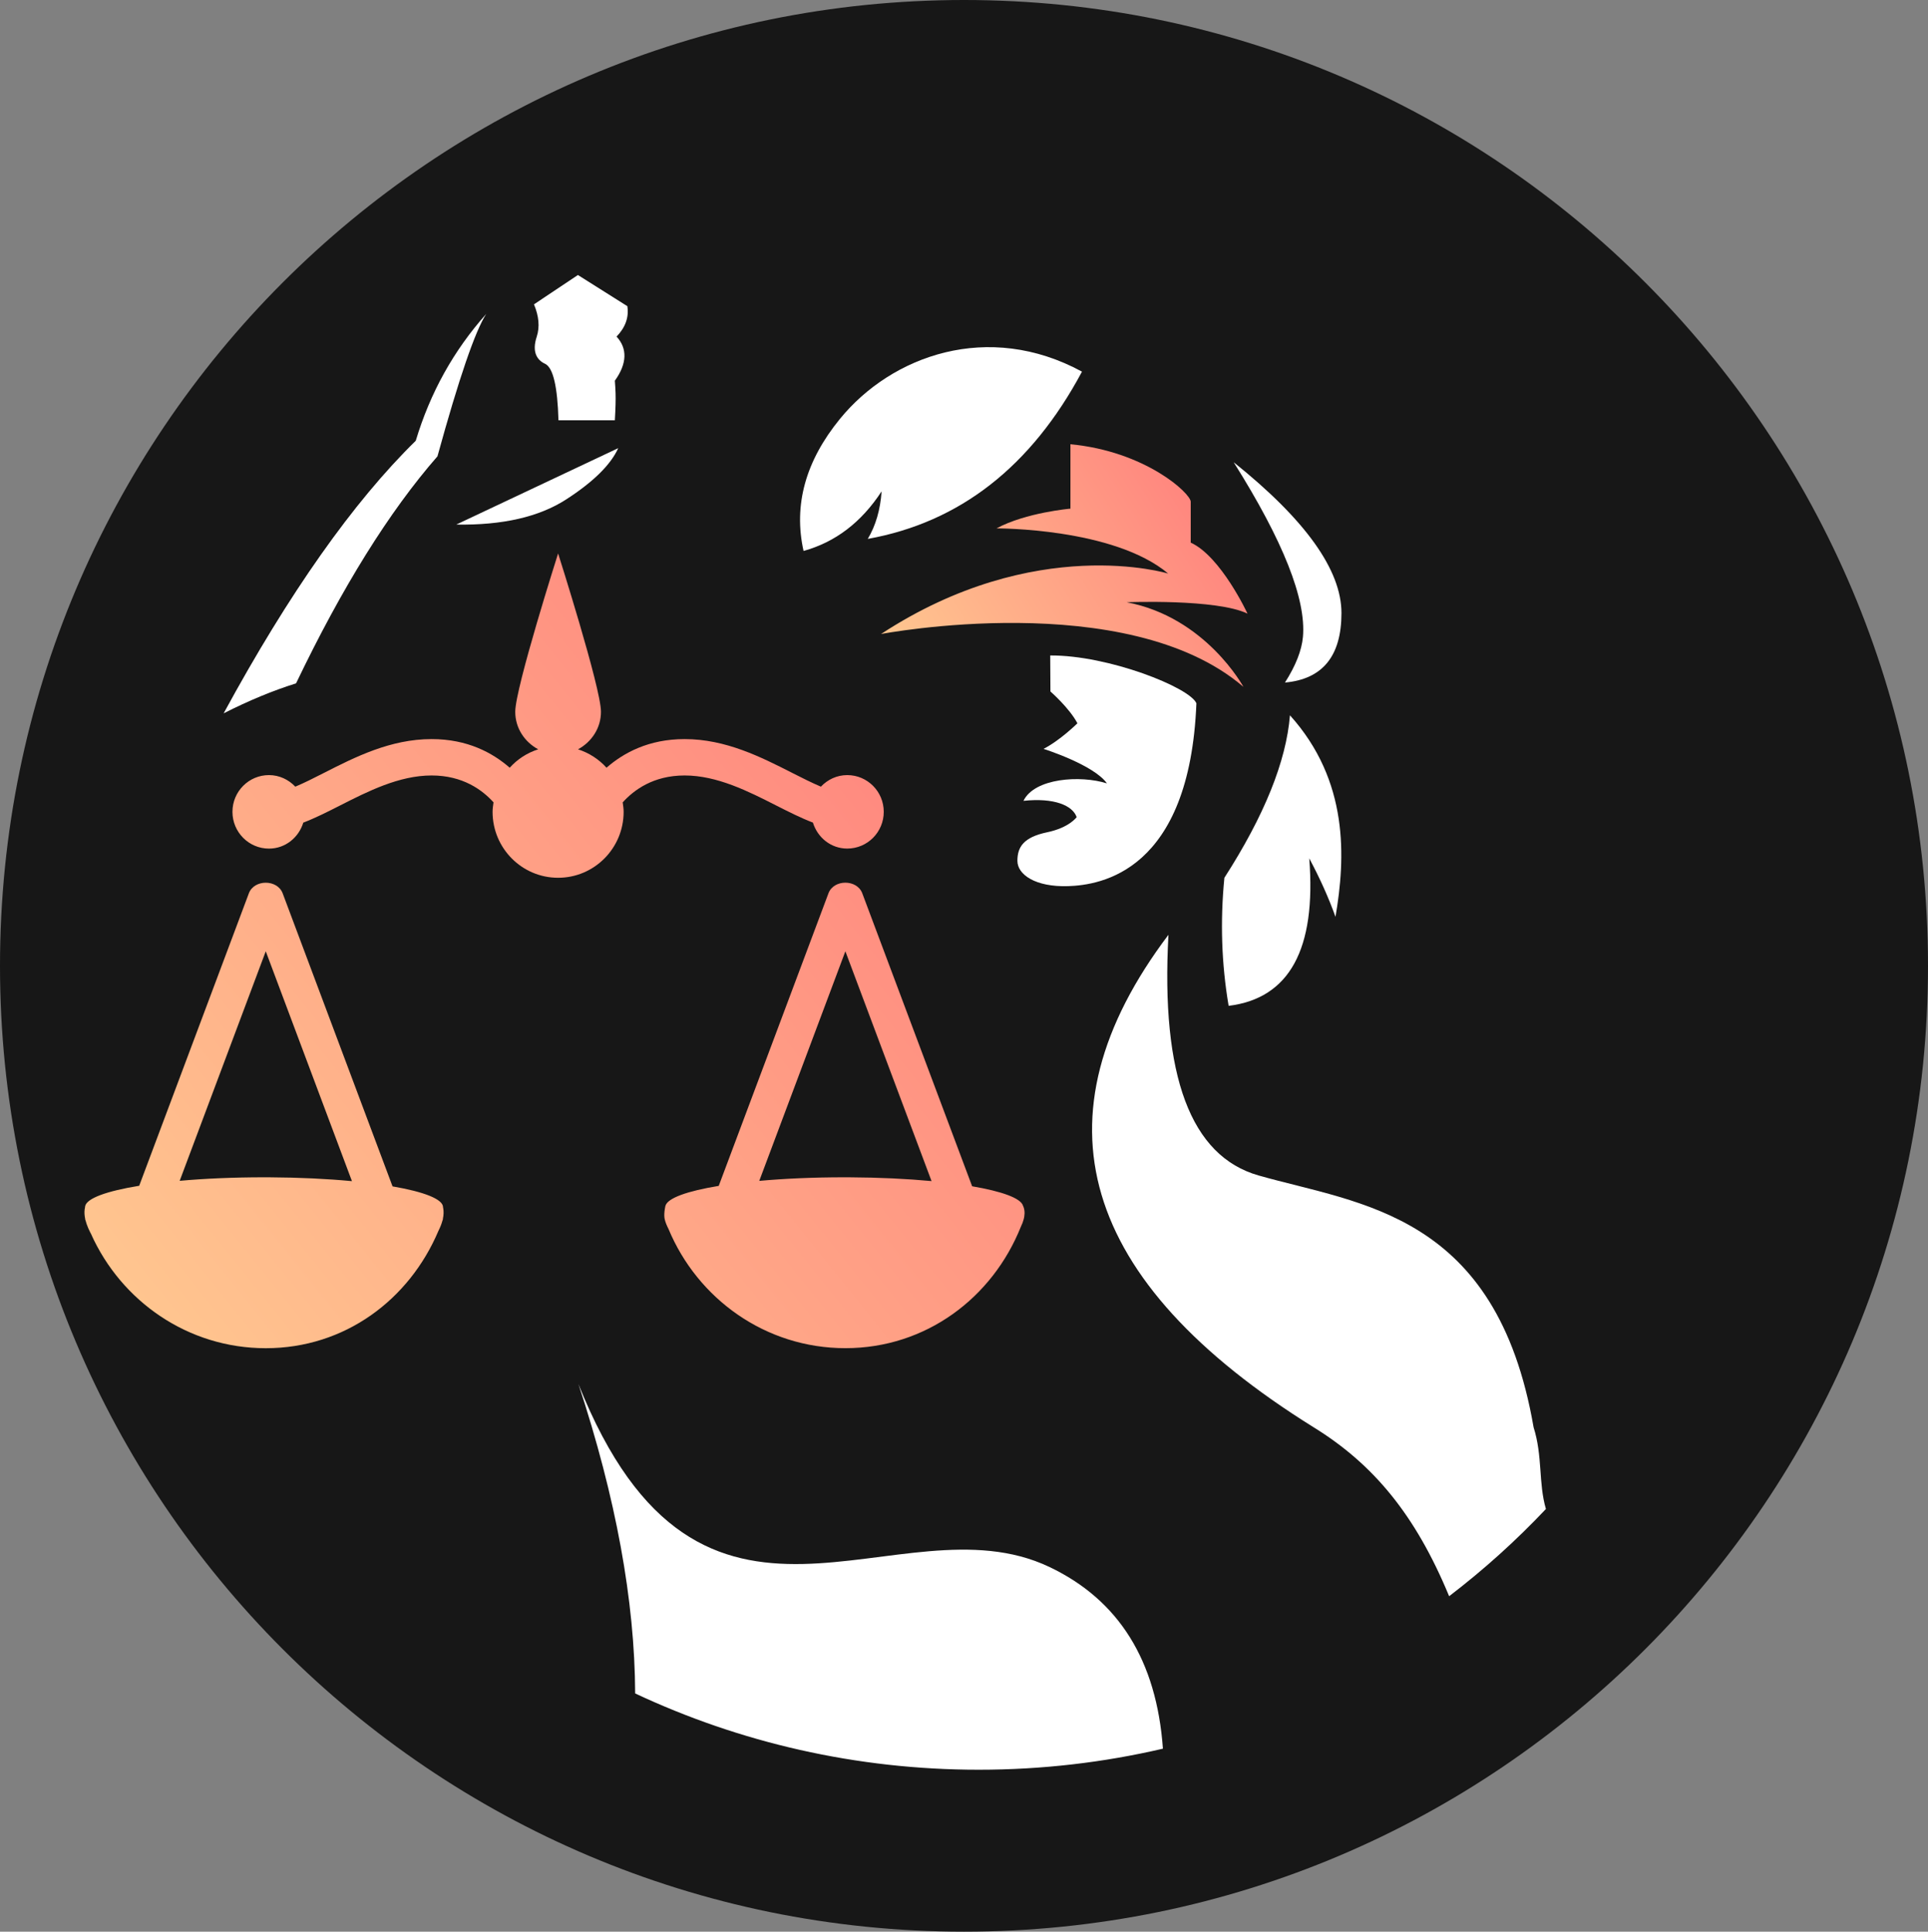 <svg width="547" height="548" viewBox="0 0 547 548" fill="none" xmlns="http://www.w3.org/2000/svg">
<rect x="0" y="0" width="547" height="548" fill="#808080" stroke="none"/>
<path d="M273.5 548C424.55 548 547 425.326 547 274C547 122.674 424.55 0 273.5 0C122.45 0 0 122.674 0 274C0 425.326 122.45 548 273.5 548Z" fill="#171717"/>
<path d="M80.2 253.436L111.373 336.568C120.238 338.095 125.696 340.178 125.696 342.474L125.695 342.517L125.68 342.473L125.732 342.674C125.92 343.635 125.889 344.681 125.642 345.812L125.696 345.815L125.527 346.286C125.284 347.194 124.908 348.155 124.397 349.168C116.133 368.7 97.872 382.476 75.4 382.476C53.275 382.476 34.382 369.12 25.831 350.07L26.332 350.959C25.319 349.222 24.631 347.638 24.267 346.209C24.223 346.082 24.175 345.949 24.128 345.815L24.174 345.813C23.962 344.831 23.909 343.926 24.015 343.096L24.128 342.474L24.152 342.215C24.562 339.933 30.36 337.879 39.493 336.393L70.601 253.436C72.099 249.412 78.692 249.412 80.2 253.436ZM244.642 253.426L275.809 336.538C284.251 337.979 289.645 339.92 290.248 342.07L290.163 341.896C290.655 342.844 290.799 343.937 290.592 345.176L290.462 345.805C290.284 346.508 290.009 347.242 289.632 348.017C281.584 368.159 262.75 382.466 239.843 382.466C217.177 382.466 197.905 368.45 189.666 348.655C189.177 347.692 188.791 346.77 188.594 345.905L188.574 345.814C188.573 345.811 188.572 345.808 188.571 345.805L188.572 345.803L188.509 345.408C188.428 344.708 188.472 343.864 188.639 342.874L188.764 342.206L188.753 342.263C188.758 342.225 188.765 342.187 188.774 342.149L188.786 342.105L188.792 342.106C189.357 339.884 195.037 337.883 203.916 336.424L235.044 253.426C236.541 249.402 243.134 249.402 244.642 253.426ZM75.4 269.873L50.98 334.988C58.111 334.35 66.258 333.989 74.912 333.989L76.465 333.993C84.948 334.035 92.908 334.425 99.853 335.081L75.4 269.873ZM239.843 269.873L215.415 335.004C222.587 334.356 230.797 333.989 239.521 333.989L241.074 333.993C249.488 334.035 257.388 334.419 264.293 335.065L239.843 269.873ZM158.342 157.01C158.342 157.01 170.504 195.167 170.504 201.925C170.504 206.579 167.817 210.51 163.992 212.574C167.141 213.595 169.909 215.391 172.073 217.795C176.903 213.585 184.019 209.674 194.233 209.674C205.912 209.674 215.951 214.782 224.811 219.291C227.631 220.725 230.369 222.097 232.902 223.171C234.789 221.169 237.424 219.889 240.377 219.889C246.099 219.889 250.734 224.553 250.734 230.311C250.734 236.068 246.099 240.732 240.377 240.732C235.732 240.732 231.948 237.606 230.636 233.365C227.242 232.065 223.765 230.311 220.187 228.495C212.352 224.512 203.462 219.993 194.233 219.993C185.363 219.993 179.825 224.13 176.667 227.628C176.79 228.515 176.934 229.392 176.934 230.311C176.934 240.639 168.607 249.018 158.342 249.018C148.078 249.018 139.751 240.639 139.751 230.311C139.751 229.392 139.895 228.505 140.018 227.618C136.849 224.11 131.312 219.993 122.452 219.993C113.223 219.993 104.332 224.522 96.488 228.505C92.919 230.321 89.443 232.075 86.049 233.375C84.736 237.616 80.953 240.743 76.307 240.743C70.585 240.743 65.95 236.068 65.95 230.311C65.95 224.553 70.585 219.889 76.307 219.889C79.26 219.889 81.896 221.179 83.783 223.171C86.316 222.108 89.043 220.735 91.863 219.291C100.723 214.782 110.772 209.674 122.452 209.674C132.665 209.674 139.782 213.585 144.612 217.795C146.775 215.391 149.544 213.585 152.692 212.574C148.867 210.51 146.181 206.589 146.181 201.925C146.181 195.167 158.342 157.01 158.342 157.01Z" fill="url(#paint0_linear)"/>
<path d="M303.695 144.3C303.695 144.3 291.079 145.384 282.72 149.901C282.72 149.901 315.965 149.721 331.437 162.719C331.437 162.719 293.81 151.158 249.953 179.868C249.953 179.868 319.705 166.504 352.773 194.855C352.773 194.855 342.102 175.105 319.659 170.855C319.659 170.855 345.194 169.837 353.939 174.087C353.939 174.087 346.386 157.817 337.824 153.938V142.34C337.824 139.991 325.037 128.047 303.695 126.031V144.3Z" fill="url(#paint1_linear)"/>
<path d="M298.021 196.165C298.021 196.165 303.402 200.858 305.679 205.195C305.679 205.195 300.761 210.056 296.06 212.45C296.06 212.45 310.301 216.934 314.051 222.239C306.458 219.852 293.492 220.747 290.369 227.194C299.038 226.26 304.346 228.499 305.461 231.82C305.461 231.82 303.401 234.79 297.09 236.11C290.369 237.516 288.652 240.31 288.652 244.212C288.652 248.114 293.756 251.682 303.025 251.393C312.281 251.097 337.528 247.278 339.436 199.513C337.528 195.022 314.467 185.851 297.961 185.952L298.021 196.165Z" fill="white"/>
<path d="M347.375 249.024C358.708 231.387 364.909 216.019 365.977 202.922C382.755 221.567 381.747 243.396 378.896 260.103C376.974 254.727 374.493 249.197 371.456 243.513C373.463 269.272 365.837 283.217 348.579 285.35C346.56 273.452 346.159 261.343 347.375 249.024Z" fill="white"/>
<path d="M137.96 89.048C134.811 93.892 130.195 107.362 124.112 129.456C110.441 145.1 97.068 166.57 83.993 193.866C77.538 195.874 70.689 198.707 63.448 202.367C82.018 168.223 100.188 142.448 117.954 125.039C122.059 111.396 128.728 99.398 137.96 89.048Z" fill="white"/>
<path d="M175.397 127.139L129.449 148.817C142.542 149.037 152.939 146.657 160.643 141.676C168.346 136.695 173.264 131.849 175.397 127.139Z" fill="white"/>
<path d="M158.443 119.231C158.183 109.757 156.949 104.432 154.742 103.256C152.289 102.161 150.863 99.801 152.289 95.491C153.169 92.752 152.904 89.703 151.494 86.344L163.958 78.017L177.984 86.859C178.475 89.979 177.456 92.856 174.927 95.491C177.984 98.8 177.984 103.07 174.442 108.002C174.541 109.223 174.609 110.421 174.648 111.595C174.706 113.375 174.637 115.92 174.442 119.231H158.443Z" fill="white"/>
<path d="M331.505 265.192C329.307 305.244 337.834 328.005 357.087 333.475C385.966 341.68 424.594 344.075 435.096 404.897C437.707 413.124 436.437 420.683 438.597 428.093C430.128 437.059 420.946 445.337 411.139 452.836C401.541 429.627 389.541 415.295 372.669 404.897C306.179 363.477 292.458 316.909 331.505 265.192Z" fill="white"/>
<path d="M164.113 392.655C198.93 480.062 254.665 424.057 297.72 444.531C317.406 453.893 328.144 471.078 329.936 496.087C313.151 499.997 295.662 502.06 277.691 502.06C242.847 502.06 209.81 494.302 180.205 480.416C180.096 454.104 174.73 424.852 164.113 392.655Z" fill="white"/>
<path d="M350.012 131.134C364.055 153.464 370.605 169.981 369.662 180.686C369.303 184.554 367.603 188.87 364.561 193.633C375.247 192.679 380.59 186.108 380.59 173.918C380.59 161.729 370.398 147.467 350.012 131.134Z" fill="white"/>
<path d="M227.979 156.299C237.011 153.803 244.393 148.169 250.124 139.396C249.76 144.619 248.452 149.115 246.199 152.884C272.302 148.189 292.561 132.372 306.975 105.434C280.397 90.983 253.001 100.841 238.316 118.819C228.526 130.804 225.081 143.297 227.979 156.299Z" fill="white"/>
<defs>
<linearGradient id="paint0_linear" x1="23.962" y1="350.001" x2="271.546" y2="150.596" gradientUnits="userSpaceOnUse">
<stop stop-color="#FFC58F"/>
<stop offset="1" stop-color="#FF7C7C"/>
</linearGradient>
<linearGradient id="paint1_linear" x1="249.953" y1="175.462" x2="341.304" y2="117.856" gradientUnits="userSpaceOnUse">
<stop stop-color="#FFC58F"/>
<stop offset="1" stop-color="#FF7C7C"/>
</linearGradient>
</defs>
</svg>
